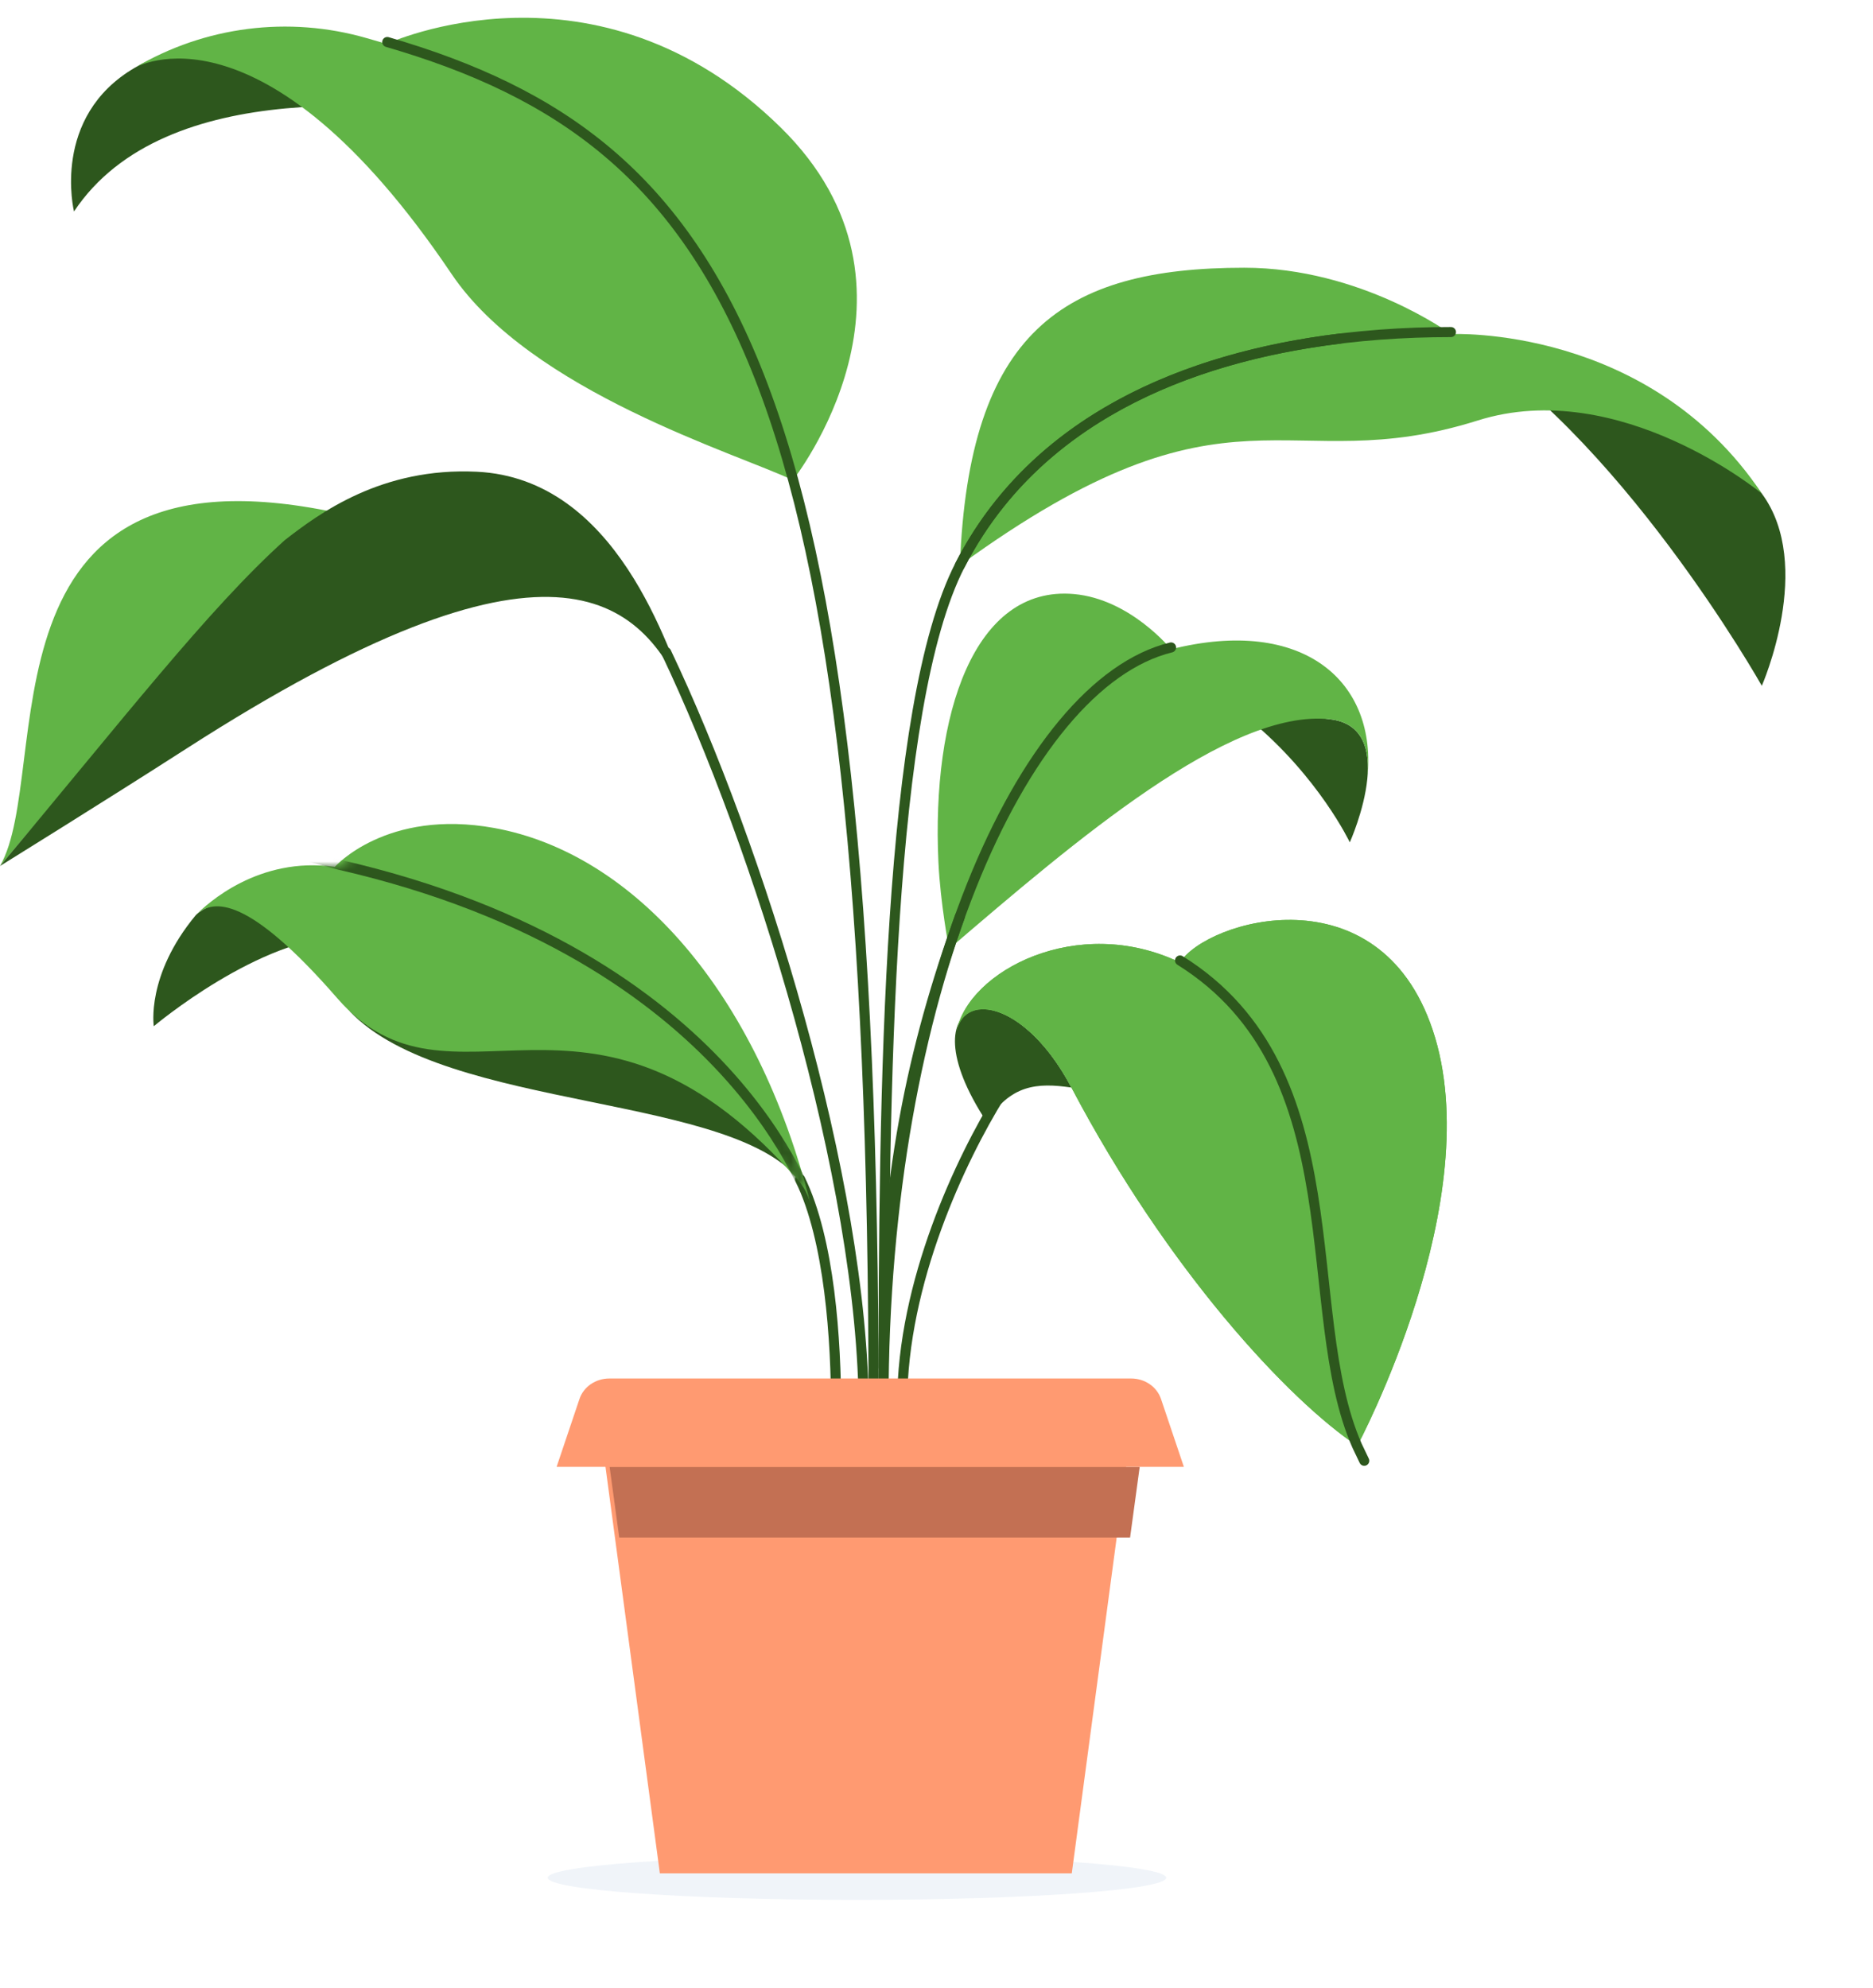 <?xml version="1.0" encoding="UTF-8"?>
<svg width="212px" height="225px" viewBox="0 0 212 225" version="1.1" xmlns="http://www.w3.org/2000/svg" xmlns:xlink="http://www.w3.org/1999/xlink">
    <!-- Generator: Sketch 53 (72520) - https://sketchapp.com -->
    <title>img-price-plant</title>
    <desc>Created with Sketch.</desc>
    <defs>
        <path d="M15.655,5.146 C7.14,3.907 1.353,9.358 0.111,10.656 L0.111,10.656 C2.063,8.702 6.02,8.499 15.952,20.151 L15.952,20.151 C21.483,26.639 27.478,26.388 34.36,26.136 L34.36,26.136 C43.335,25.809 53.819,25.481 66.747,40.099 L66.747,40.099 C67.783,41.103 68.499,42.24 68.829,43.541 L68.829,43.541 C62.88,19.437 49.066,3.585 33.48,0.705 L33.48,0.705 C31.753,0.386 30.155,0.25 28.685,0.25 L28.685,0.25 C19.886,0.25 15.655,5.146 15.655,5.146 M68.85,43.626 C68.844,43.598 68.837,43.57 68.829,43.541 L68.829,43.541 C68.836,43.57 68.844,43.598 68.85,43.626" id="path-1"></path>
    </defs>
    <g id="Page-1" stroke="none" stroke-width="1" fill="none" fill-rule="evenodd">
        <g id="SnapScan-Assets" transform="translate(-59, -4204)">
            <g id="img-price-plant" transform="translate(59, 4204)">
                <g id="Group-20" transform="translate(62, 210)">
                    <path d="M70,2.5 C70,3.881 54.33,5 35,5 C15.67,5 0,3.881 0,2.5 C0,1.119 15.67,0 35,0 C54.33,0 70,1.119 70,2.5" id="Fill-1" fill="#DCE6F2" opacity="0.422"></path>
                    <g id="Group-3"></g>
                </g>
                <g id="Group-67" transform="translate(0, 2)">
                    <g id="Group-11" transform="translate(17, 91)">
                        <path d="M50.127,20.435 C50.127,20.435 67.153,28.277 70.959,35.811 C72.387,38.641 73.28,39.937 73.837,41.041 C66.765,30.628 33.451,32.921 22.565,21.425 L50.127,20.435 Z" id="Fill-1" fill="#2D571D"></path>
                        <path d="M77.641,66.724 C77.641,58.61 76.908,47.313 73.556,40.442" id="Stroke-3" stroke="#2D571D" stroke-width="1.141" stroke-linecap="round"></path>
                        <path d="M5.157,10.57 C5.157,10.57 7.823,7.561 16.208,9.272 C25.35,11.138 22.2,12.967 22.2,12.967 C12.459,12.967 0.407,23.136 0.407,23.136 C0.407,23.136 -0.494,17.368 5.157,10.57" id="Fill-5" fill="#2D571D"></path>
                        <path d="M20.892,5.104 C20.892,5.104 26.726,-1.511 38.937,0.7 C54.734,3.56 68.733,19.317 74.744,43.275 C74.42,41.948 73.685,40.794 72.615,39.776 C49.491,14.156 34.094,34.817 21.194,19.989 C11.139,8.431 7.132,8.632 5.157,10.57 C6.415,9.283 12.273,3.875 20.892,5.104" id="Fill-7" fill="#61B446"></path>
                        <path d="M21.194,19.989 C21.283,20.091 21.373,20.186 21.462,20.284 C21.382,20.188 21.295,20.09 21.194,19.989" id="Fill-9" fill="#44832C"></path>
                    </g>
                    <g id="Group-14" transform="translate(23, 91)">
                        <mask id="mask-2" fill="white">
                            <use xlink:href="#path-1"></use>
                        </mask>
                        <g id="Clip-13"></g>
                        <path d="M68.87,43.698 C68.87,43.698 60.297,15.17 15.44,4.867 L11.792,3.884" id="Stroke-12" stroke="#2D571D" stroke-width="1.141" stroke-linecap="round" mask="url(#mask-2)"></path>
                    </g>
                    <g id="Group-22" transform="translate(0, 51)">
                        <path d="M75.404,20.808 C85.751,42.534 97.76,80.603 97.76,106.723" id="Stroke-15" stroke="#2D571D" stroke-width="1.141" stroke-linecap="round"></path>
                        <g id="Group-19" transform="translate(0, 3.464)">
                            <polygon id="Clip-18" points="0 0.244 37.969 0.244 37.969 41.537 0 41.537"></polygon>
                            <path d="M-7.77777778e-05,41.537 C6.124,30.969 -3.386,-7.182 37.969,1.525 C28.108,8.84 16.14,22.326 -7.77777778e-05,41.537" id="Fill-17" fill="#61B446"></path>
                        </g>
                        <path d="M32.235,8.124 C36.109,5.117 43.167,-0.145 53.985,0.385 C69.845,1.162 75.639,20.342 78.039,26.408 L77.756,26.5 C72.631,14.177 62.196,5.317 21.162,31.679 C11.769,37.714 0,45.001 0,45.001 C13.876,28.485 23.532,15.961 32.235,8.124" id="Fill-20" fill="#2D571D"></path>
                    </g>
                    <g id="Group-29" transform="translate(8, 0)">
                        <path d="M7.266,5.661 C-2.266,11.216 0.377,21.93 0.377,21.93 C10.712,6.394 37.786,9.88 48.695,11.406 C45.272,9.387 20.188,-1.87 7.266,5.661" id="Fill-23" fill="#2D571D"></path>
                        <path d="M80.378,12.44 C59.524,-8.047 35.769,2.968 35.769,2.968 L33.497,2.314 C24.665,-0.232 15.167,0.98 7.266,5.661 C7.266,5.661 21.64,-2.866 43.108,29 C52.092,42.337 75.507,49.346 81.741,52.339 C81.741,52.339 98.911,30.647 80.378,12.44" id="Fill-25" fill="#61B446"></path>
                        <path d="M35.835,2.756 C74.768,14.087 90.881,40.789 90.881,157.722" id="Stroke-27" stroke="#2D571D" stroke-width="1.141" stroke-linecap="round"></path>
                    </g>
                    <g id="Group-39" transform="translate(100, 28)">
                        <g id="Group-32" transform="translate(63.907, 7.748)">
                            <polygon id="Clip-31" points="0.321 0.058 38.174 0.058 38.174 39.861 0.321 39.861"></polygon>
                            <path d="M0.321,0.058 C19.247,11.006 35.508,39.861 35.508,39.861 C35.508,39.861 41.506,26.226 35.508,18.105 C26.312,5.652 0.321,0.058 0.321,0.058" id="Fill-30" fill="#2D571D"></path>
                        </g>
                        <path d="M8.648,33.974 C9.647,7.625 20.252,0.298 40.836,0.298 C54.031,0.298 64.228,7.805 64.228,7.805 C64.228,7.805 86.62,6.723 99.415,25.853 C99.415,25.853 83.298,12.535 67.253,17.588 C45.364,24.483 39.637,11.415 8.648,33.974" id="Fill-33" fill="#61B446"></path>
                        <path d="M51.63,8.322 C34.174,10.46 17.076,17.551 8.648,33.974 C0.509,49.833 0.001,92.927 0.001,128.721" id="Stroke-35" stroke="#2D571D" stroke-width="1.141" stroke-linecap="round"></path>
                        <path d="M8.648,33.974 C19.112,13.583 42.942,7.578 64.228,7.578" id="Stroke-37" stroke="#2D571D" stroke-width="1.141" stroke-linecap="round"></path>
                    </g>
                    <g id="Group-48" transform="translate(100, 65)">
                        <path d="M50.503,14.393 C48.339,14.158 43.946,12.469 41.447,14.441 C49.276,20.911 52.78,28.325 52.78,28.325 C52.78,28.325 54.403,24.721 54.759,21.172 C55.08,17.97 54.37,14.814 50.503,14.393" id="Fill-40" fill="#2D571D"></path>
                        <path d="M54.76,21.172 C55.97,10.146 47.556,2.704 32.547,6.475 C32.547,6.475 27.954,0.791 21.547,0.226 C10.24,-0.772 5.438,13.888 6.216,30.54 C6.436,35.247 7.423,40.383 7.423,40.383 C21.71,28.14 39.19,13.163 50.503,14.393 C54.369,14.814 55.08,17.97 54.759,21.172 L54.759,21.173 L54.76,21.172 Z" id="Fill-42" fill="#61B446"></path>
                        <path d="M0.001,91.726 C0.001,45.763 15.651,10.397 32.548,6.27" id="Stroke-44" stroke="#2D571D" stroke-width="1.141" stroke-linecap="round"></path>
                        <path d="M0.001,87.712 C0.001,66.417 3.36,51.412 8.646,36.719" id="Stroke-46" stroke="#2D571D" stroke-width="1.141" stroke-linecap="round"></path>
                    </g>
                    <g id="Group-59" transform="translate(102, 102)">
                        <path d="M2.937,31.613 C2.945,31.581 2.953,31.549 2.961,31.517 C2.955,31.545 2.945,31.573 2.938,31.602 L2.937,31.613 Z" id="Fill-49" fill="#61B446"></path>
                        <path d="M11.214,19.965 C6.761,27.164 0.118,41.119 0.118,54.79" id="Stroke-51" stroke="#2D571D" stroke-width="1.141" stroke-linecap="round"></path>
                        <path d="M19.271,19.074 C15.369,18.496 12.378,18.747 9.685,22.968 C0.076,8.38 11.958,5.191 19.271,19.074" id="Fill-53" fill="#2D571D"></path>
                        <path d="M60.154,12.536 C54.068,-5.597 34.649,0.093 31.558,4.916 C19.939,-0.659 7.581,5.918 6.27,12.714 C7.255,8.13 14.299,9.635 19.271,19.074 C30.205,39.831 43.924,54.491 51.626,59.624 C51.626,59.624 66.58,31.681 60.154,12.536" id="Fill-55" fill="#61B446"></path>
                        <path d="M60.154,12.536 C54.068,-5.597 34.649,0.093 31.558,4.916 C19.939,-0.659 7.581,5.918 6.27,12.714 C7.255,8.13 14.299,9.635 19.271,19.074 C30.205,39.831 43.924,54.491 51.626,59.624 C51.626,59.624 66.58,31.681 60.154,12.536" id="Fill-57" fill="#61B446"></path>
                    </g>
                    <g id="Group-62" transform="translate(108, 102)">
                        <path d="M25.511,4.916 C13.875,-0.659 1.498,5.918 0.185,12.714 L0.185,12.714 C1.171,8.13 8.226,9.636 13.205,19.074 L13.205,19.074 C24.157,39.831 37.896,54.491 45.61,59.624 L45.61,59.624 C45.61,59.624 60.587,31.681 54.151,12.535 L54.151,12.535 C50.972,3.079 44.162,0.102 37.933,0.102 L37.933,0.102 C32.218,0.102 26.993,2.608 25.511,4.916" id="Clip-61"></path>
                        <path d="M25.566,4.692 C45.665,17.231 38.864,44.364 45.61,59.624 L46.415,61.308" id="Stroke-60" stroke="#2D571D" stroke-width="1.141" stroke-linecap="round"></path>
                    </g>
                    <polygon id="Fill-63" fill="#FF9A71" points="68 160 74.688 210 121.312 210 128 160"></polygon>
                    <polygon id="Fill-64" fill="#C37053" points="127.911 172 129 164 69 164 70.089 172"></polygon>
                    <path d="M63,164 L134,164 L131.412,156.318 C130.948,154.938 129.582,154 128.039,154 L68.961,154 C67.417,154 66.052,154.938 65.588,156.318 L63,164 Z" id="Fill-65" fill="#FF9A71"></path>
                </g>
            </g>
        </g>
    </g>
</svg>